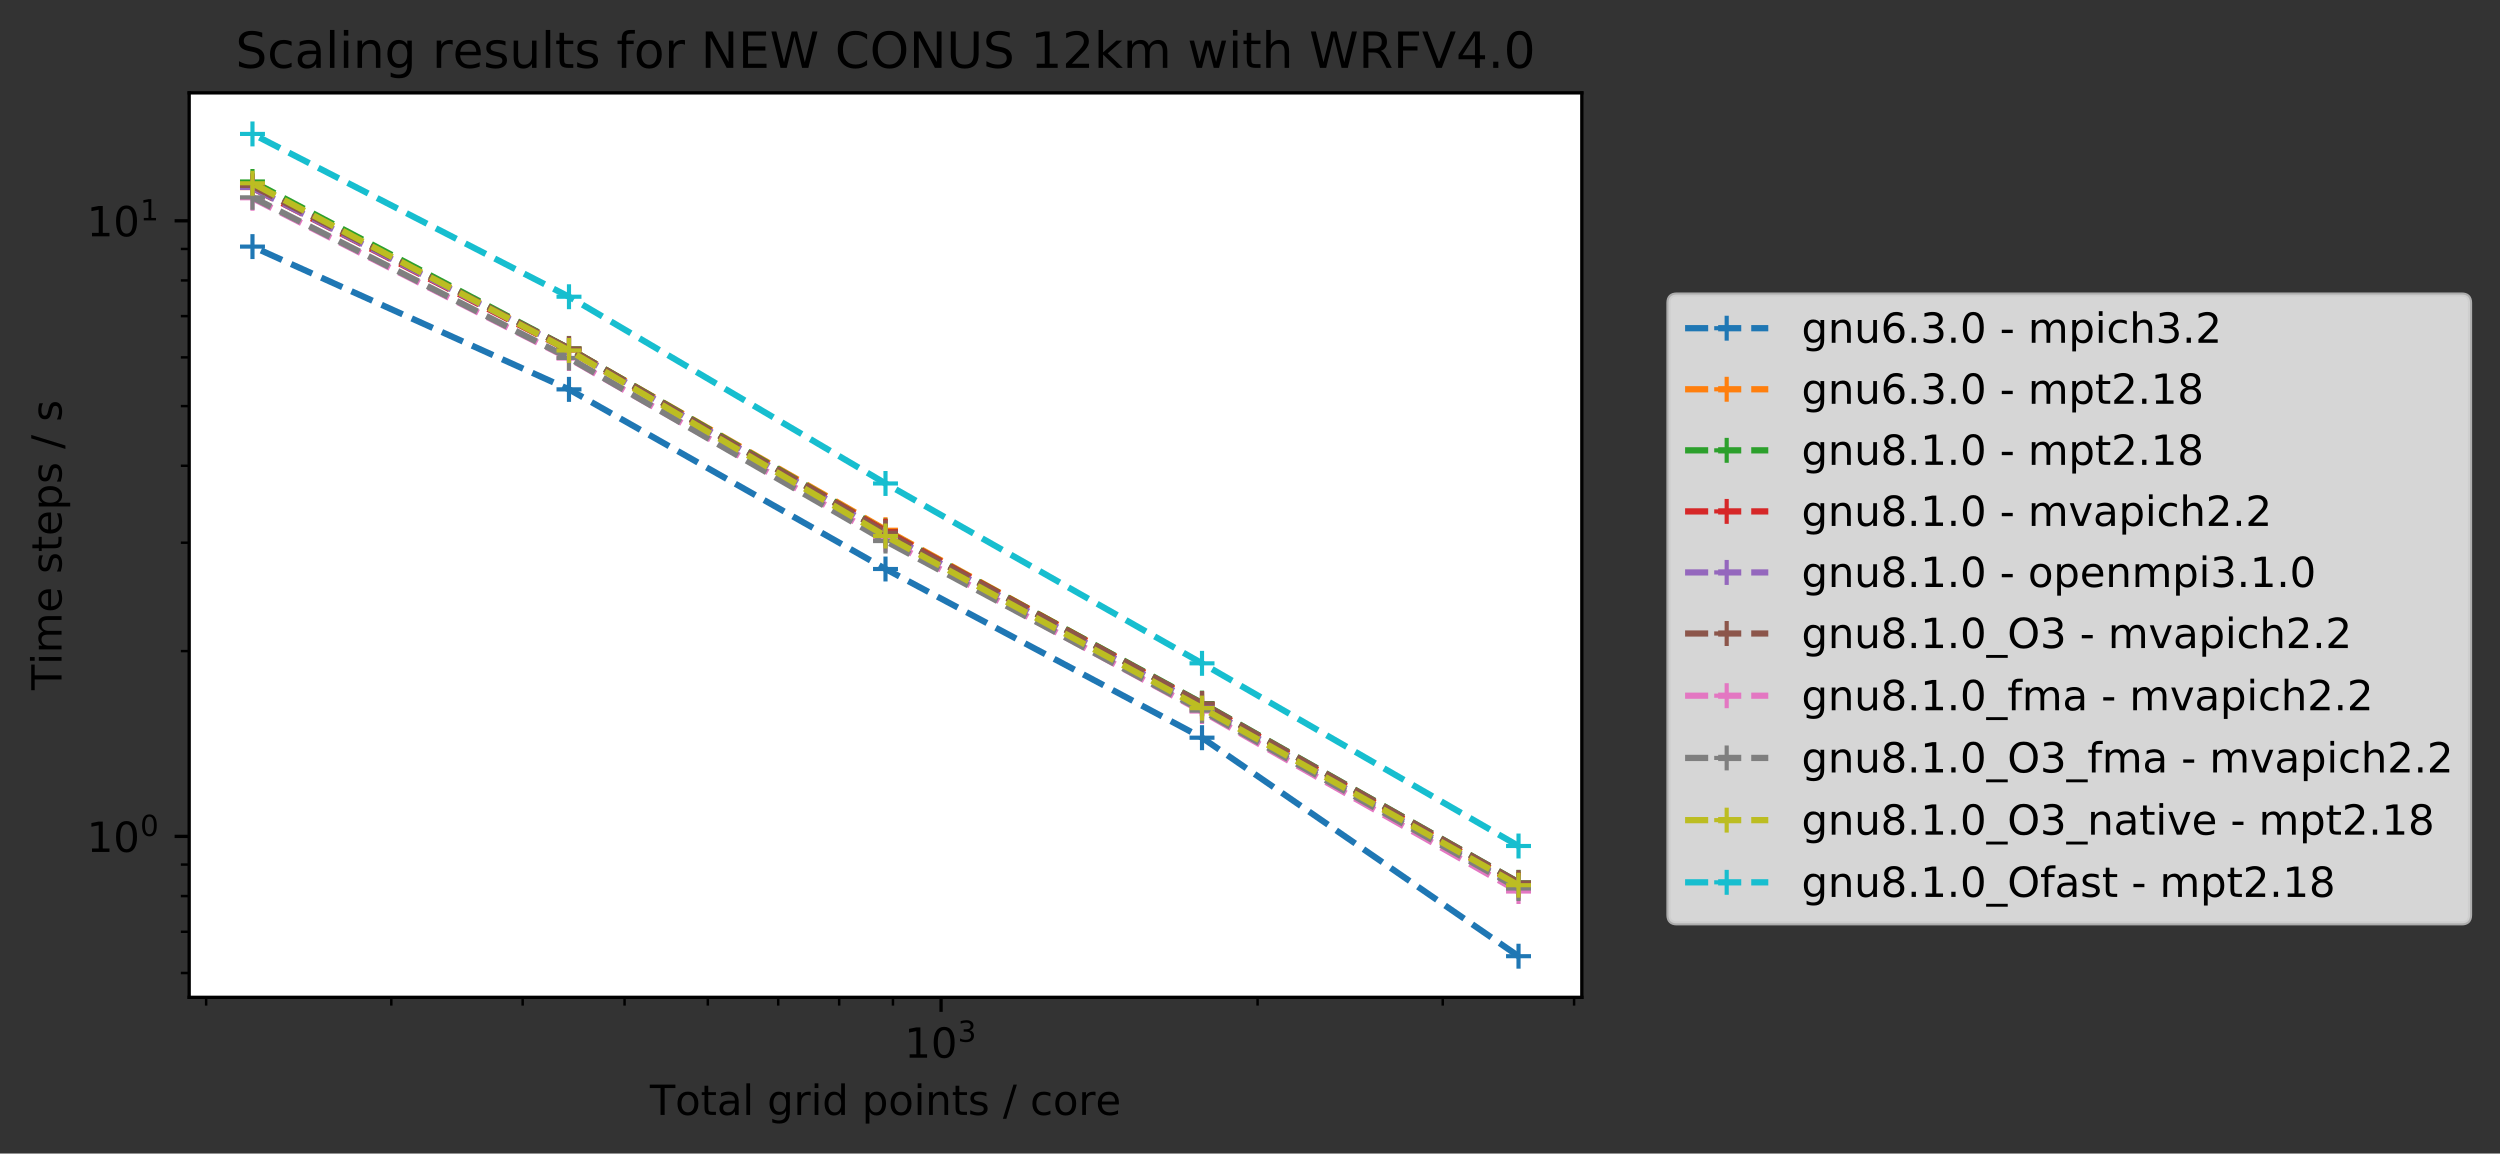 <?xml version="1.0" encoding="utf-8" standalone="no"?>
<!DOCTYPE svg PUBLIC "-//W3C//DTD SVG 1.1//EN"
  "http://www.w3.org/Graphics/SVG/1.1/DTD/svg11.dtd">
<!-- Created with matplotlib (http://matplotlib.org/) -->
<svg height="277.314pt" version="1.1" viewBox="0 0 601.012 277.314" width="601.012pt" xmlns="http://www.w3.org/2000/svg" xmlns:xlink="http://www.w3.org/1999/xlink">
 <rect x="0" y="0" width="601.012" height="277.314" fill="#333333" stroke="none"/>
 <defs>
  <style type="text/css">
*{stroke-linecap:butt;stroke-linejoin:round;}
  </style>
 </defs>
 <g id="figure_1">
  <g id="patch_1">
   <path d="M 0 277.314 
L 601.012 277.314 
L 601.012 0 
L 0 0 
z
" style="fill:none;"/>
  </g>
  <g id="axes_1">
   <g id="patch_2">
    <path d="M 45.478 239.758 
L 380.278 239.758 
L 380.278 22.318 
L 45.478 22.318 
z
" style="fill:#ffffff;"/>
   </g>
   <g id="matplotlib.axis_1">
    <g id="xtick_1">
     <g id="line2d_1">
      <defs>
       <path d="M 0 0 
L 0 3.5 
" id="m95e20b7241" style="stroke:#000000;stroke-width:0.8;"/>
      </defs>
      <g>
       <use style="stroke:#000000;stroke-width:0.8;" x="226.238" xlink:href="#m95e20b7241" y="239.758"/>
      </g>
     </g>
     <g id="text_1">
      <!-- $\mathdefault{10^{3}}$ -->
      <defs>
       <path d="M 12.406 8.297 
L 28.516 8.297 
L 28.516 63.922 
L 10.984 60.406 
L 10.984 69.391 
L 28.422 72.906 
L 38.281 72.906 
L 38.281 8.297 
L 54.391 8.297 
L 54.391 0 
L 12.406 0 
z
" id="DejaVuSans-31"/>
       <path d="M 31.781 66.406 
Q 24.172 66.406 20.328 58.906 
Q 16.5 51.422 16.5 36.375 
Q 16.5 21.391 20.328 13.891 
Q 24.172 6.391 31.781 6.391 
Q 39.453 6.391 43.281 13.891 
Q 47.125 21.391 47.125 36.375 
Q 47.125 51.422 43.281 58.906 
Q 39.453 66.406 31.781 66.406 
z
M 31.781 74.219 
Q 44.047 74.219 50.516 64.516 
Q 56.984 54.828 56.984 36.375 
Q 56.984 17.969 50.516 8.266 
Q 44.047 -1.422 31.781 -1.422 
Q 19.531 -1.422 13.062 8.266 
Q 6.594 17.969 6.594 36.375 
Q 6.594 54.828 13.062 64.516 
Q 19.531 74.219 31.781 74.219 
z
" id="DejaVuSans-30"/>
       <path d="M 40.578 39.312 
Q 47.656 37.797 51.625 33 
Q 55.609 28.219 55.609 21.188 
Q 55.609 10.406 48.188 4.484 
Q 40.766 -1.422 27.094 -1.422 
Q 22.516 -1.422 17.656 -0.516 
Q 12.797 0.391 7.625 2.203 
L 7.625 11.719 
Q 11.719 9.328 16.594 8.109 
Q 21.484 6.891 26.812 6.891 
Q 36.078 6.891 40.938 10.547 
Q 45.797 14.203 45.797 21.188 
Q 45.797 27.641 41.281 31.266 
Q 36.766 34.906 28.719 34.906 
L 20.219 34.906 
L 20.219 43.016 
L 29.109 43.016 
Q 36.375 43.016 40.234 45.922 
Q 44.094 48.828 44.094 54.297 
Q 44.094 59.906 40.109 62.906 
Q 36.141 65.922 28.719 65.922 
Q 24.656 65.922 20.016 65.031 
Q 15.375 64.156 9.812 62.312 
L 9.812 71.094 
Q 15.438 72.656 20.344 73.438 
Q 25.25 74.219 29.594 74.219 
Q 40.828 74.219 47.359 69.109 
Q 53.906 64.016 53.906 55.328 
Q 53.906 49.266 50.438 45.094 
Q 46.969 40.922 40.578 39.312 
z
" id="DejaVuSans-33"/>
      </defs>
      <g transform="translate(217.438 254.357)scale(0.1 -0.1)">
       <use transform="translate(0 0.766)" xlink:href="#DejaVuSans-31"/>
       <use transform="translate(63.623 0.766)" xlink:href="#DejaVuSans-30"/>
       <use transform="translate(128.203 39.047)scale(0.7)" xlink:href="#DejaVuSans-33"/>
      </g>
     </g>
    </g>
    <g id="xtick_2">
     <g id="line2d_2">
      <defs>
       <path d="M 0 0 
L 0 2 
" id="mfc1a68ae46" style="stroke:#000000;stroke-width:0.6;"/>
      </defs>
      <g>
       <use style="stroke:#000000;stroke-width:0.6;" x="49.56" xlink:href="#mfc1a68ae46" y="239.758"/>
      </g>
     </g>
    </g>
    <g id="xtick_3">
     <g id="line2d_3">
      <g>
       <use style="stroke:#000000;stroke-width:0.6;" x="94.07" xlink:href="#mfc1a68ae46" y="239.758"/>
      </g>
     </g>
    </g>
    <g id="xtick_4">
     <g id="line2d_4">
      <g>
       <use style="stroke:#000000;stroke-width:0.6;" x="125.651" xlink:href="#mfc1a68ae46" y="239.758"/>
      </g>
     </g>
    </g>
    <g id="xtick_5">
     <g id="line2d_5">
      <g>
       <use style="stroke:#000000;stroke-width:0.6;" x="150.147" xlink:href="#mfc1a68ae46" y="239.758"/>
      </g>
     </g>
    </g>
    <g id="xtick_6">
     <g id="line2d_6">
      <g>
       <use style="stroke:#000000;stroke-width:0.6;" x="170.161" xlink:href="#mfc1a68ae46" y="239.758"/>
      </g>
     </g>
    </g>
    <g id="xtick_7">
     <g id="line2d_7">
      <g>
       <use style="stroke:#000000;stroke-width:0.6;" x="187.083" xlink:href="#mfc1a68ae46" y="239.758"/>
      </g>
     </g>
    </g>
    <g id="xtick_8">
     <g id="line2d_8">
      <g>
       <use style="stroke:#000000;stroke-width:0.6;" x="201.742" xlink:href="#mfc1a68ae46" y="239.758"/>
      </g>
     </g>
    </g>
    <g id="xtick_9">
     <g id="line2d_9">
      <g>
       <use style="stroke:#000000;stroke-width:0.6;" x="214.671" xlink:href="#mfc1a68ae46" y="239.758"/>
      </g>
     </g>
    </g>
    <g id="xtick_10">
     <g id="line2d_10">
      <g>
       <use style="stroke:#000000;stroke-width:0.6;" x="302.328" xlink:href="#mfc1a68ae46" y="239.758"/>
      </g>
     </g>
    </g>
    <g id="xtick_11">
     <g id="line2d_11">
      <g>
       <use style="stroke:#000000;stroke-width:0.6;" x="346.839" xlink:href="#mfc1a68ae46" y="239.758"/>
      </g>
     </g>
    </g>
    <g id="xtick_12">
     <g id="line2d_12">
      <g>
       <use style="stroke:#000000;stroke-width:0.6;" x="378.419" xlink:href="#mfc1a68ae46" y="239.758"/>
      </g>
     </g>
    </g>
    <g id="text_2">
     <!-- Total grid points / core -->
     <defs>
      <path d="M -0.297 72.906 
L 61.375 72.906 
L 61.375 64.594 
L 35.5 64.594 
L 35.5 0 
L 25.594 0 
L 25.594 64.594 
L -0.297 64.594 
z
" id="DejaVuSans-54"/>
      <path d="M 30.609 48.391 
Q 23.391 48.391 19.188 42.75 
Q 14.984 37.109 14.984 27.297 
Q 14.984 17.484 19.156 11.844 
Q 23.344 6.203 30.609 6.203 
Q 37.797 6.203 41.984 11.859 
Q 46.188 17.531 46.188 27.297 
Q 46.188 37.016 41.984 42.703 
Q 37.797 48.391 30.609 48.391 
z
M 30.609 56 
Q 42.328 56 49.016 48.375 
Q 55.719 40.766 55.719 27.297 
Q 55.719 13.875 49.016 6.219 
Q 42.328 -1.422 30.609 -1.422 
Q 18.844 -1.422 12.172 6.219 
Q 5.516 13.875 5.516 27.297 
Q 5.516 40.766 12.172 48.375 
Q 18.844 56 30.609 56 
z
" id="DejaVuSans-6f"/>
      <path d="M 18.312 70.219 
L 18.312 54.688 
L 36.812 54.688 
L 36.812 47.703 
L 18.312 47.703 
L 18.312 18.016 
Q 18.312 11.328 20.141 9.422 
Q 21.969 7.516 27.594 7.516 
L 36.812 7.516 
L 36.812 0 
L 27.594 0 
Q 17.188 0 13.234 3.875 
Q 9.281 7.766 9.281 18.016 
L 9.281 47.703 
L 2.688 47.703 
L 2.688 54.688 
L 9.281 54.688 
L 9.281 70.219 
z
" id="DejaVuSans-74"/>
      <path d="M 34.281 27.484 
Q 23.391 27.484 19.188 25 
Q 14.984 22.516 14.984 16.5 
Q 14.984 11.719 18.141 8.906 
Q 21.297 6.109 26.703 6.109 
Q 34.188 6.109 38.703 11.406 
Q 43.219 16.703 43.219 25.484 
L 43.219 27.484 
z
M 52.203 31.203 
L 52.203 0 
L 43.219 0 
L 43.219 8.297 
Q 40.141 3.328 35.547 0.953 
Q 30.953 -1.422 24.312 -1.422 
Q 15.922 -1.422 10.953 3.297 
Q 6 8.016 6 15.922 
Q 6 25.141 12.172 29.828 
Q 18.359 34.516 30.609 34.516 
L 43.219 34.516 
L 43.219 35.406 
Q 43.219 41.609 39.141 45 
Q 35.062 48.391 27.688 48.391 
Q 23 48.391 18.547 47.266 
Q 14.109 46.141 10.016 43.891 
L 10.016 52.203 
Q 14.938 54.109 19.578 55.047 
Q 24.219 56 28.609 56 
Q 40.484 56 46.344 49.844 
Q 52.203 43.703 52.203 31.203 
z
" id="DejaVuSans-61"/>
      <path d="M 9.422 75.984 
L 18.406 75.984 
L 18.406 0 
L 9.422 0 
z
" id="DejaVuSans-6c"/>
      <path id="DejaVuSans-20"/>
      <path d="M 45.406 27.984 
Q 45.406 37.75 41.375 43.109 
Q 37.359 48.484 30.078 48.484 
Q 22.859 48.484 18.828 43.109 
Q 14.797 37.75 14.797 27.984 
Q 14.797 18.266 18.828 12.891 
Q 22.859 7.516 30.078 7.516 
Q 37.359 7.516 41.375 12.891 
Q 45.406 18.266 45.406 27.984 
z
M 54.391 6.781 
Q 54.391 -7.172 48.188 -13.984 
Q 42 -20.797 29.203 -20.797 
Q 24.469 -20.797 20.266 -20.094 
Q 16.062 -19.391 12.109 -17.922 
L 12.109 -9.188 
Q 16.062 -11.328 19.922 -12.344 
Q 23.781 -13.375 27.781 -13.375 
Q 36.625 -13.375 41.016 -8.766 
Q 45.406 -4.156 45.406 5.172 
L 45.406 9.625 
Q 42.625 4.781 38.281 2.391 
Q 33.938 0 27.875 0 
Q 17.828 0 11.672 7.656 
Q 5.516 15.328 5.516 27.984 
Q 5.516 40.672 11.672 48.328 
Q 17.828 56 27.875 56 
Q 33.938 56 38.281 53.609 
Q 42.625 51.219 45.406 46.391 
L 45.406 54.688 
L 54.391 54.688 
z
" id="DejaVuSans-67"/>
      <path d="M 41.109 46.297 
Q 39.594 47.172 37.812 47.578 
Q 36.031 48 33.891 48 
Q 26.266 48 22.188 43.047 
Q 18.109 38.094 18.109 28.812 
L 18.109 0 
L 9.078 0 
L 9.078 54.688 
L 18.109 54.688 
L 18.109 46.188 
Q 20.953 51.172 25.484 53.578 
Q 30.031 56 36.531 56 
Q 37.453 56 38.578 55.875 
Q 39.703 55.766 41.062 55.516 
z
" id="DejaVuSans-72"/>
      <path d="M 9.422 54.688 
L 18.406 54.688 
L 18.406 0 
L 9.422 0 
z
M 9.422 75.984 
L 18.406 75.984 
L 18.406 64.594 
L 9.422 64.594 
z
" id="DejaVuSans-69"/>
      <path d="M 45.406 46.391 
L 45.406 75.984 
L 54.391 75.984 
L 54.391 0 
L 45.406 0 
L 45.406 8.203 
Q 42.578 3.328 38.25 0.953 
Q 33.938 -1.422 27.875 -1.422 
Q 17.969 -1.422 11.734 6.484 
Q 5.516 14.406 5.516 27.297 
Q 5.516 40.188 11.734 48.094 
Q 17.969 56 27.875 56 
Q 33.938 56 38.25 53.625 
Q 42.578 51.266 45.406 46.391 
z
M 14.797 27.297 
Q 14.797 17.391 18.875 11.75 
Q 22.953 6.109 30.078 6.109 
Q 37.203 6.109 41.297 11.75 
Q 45.406 17.391 45.406 27.297 
Q 45.406 37.203 41.297 42.844 
Q 37.203 48.484 30.078 48.484 
Q 22.953 48.484 18.875 42.844 
Q 14.797 37.203 14.797 27.297 
z
" id="DejaVuSans-64"/>
      <path d="M 18.109 8.203 
L 18.109 -20.797 
L 9.078 -20.797 
L 9.078 54.688 
L 18.109 54.688 
L 18.109 46.391 
Q 20.953 51.266 25.266 53.625 
Q 29.594 56 35.594 56 
Q 45.562 56 51.781 48.094 
Q 58.016 40.188 58.016 27.297 
Q 58.016 14.406 51.781 6.484 
Q 45.562 -1.422 35.594 -1.422 
Q 29.594 -1.422 25.266 0.953 
Q 20.953 3.328 18.109 8.203 
z
M 48.688 27.297 
Q 48.688 37.203 44.609 42.844 
Q 40.531 48.484 33.406 48.484 
Q 26.266 48.484 22.188 42.844 
Q 18.109 37.203 18.109 27.297 
Q 18.109 17.391 22.188 11.75 
Q 26.266 6.109 33.406 6.109 
Q 40.531 6.109 44.609 11.75 
Q 48.688 17.391 48.688 27.297 
z
" id="DejaVuSans-70"/>
      <path d="M 54.891 33.016 
L 54.891 0 
L 45.906 0 
L 45.906 32.719 
Q 45.906 40.484 42.875 44.328 
Q 39.844 48.188 33.797 48.188 
Q 26.516 48.188 22.312 43.547 
Q 18.109 38.922 18.109 30.906 
L 18.109 0 
L 9.078 0 
L 9.078 54.688 
L 18.109 54.688 
L 18.109 46.188 
Q 21.344 51.125 25.703 53.562 
Q 30.078 56 35.797 56 
Q 45.219 56 50.047 50.172 
Q 54.891 44.344 54.891 33.016 
z
" id="DejaVuSans-6e"/>
      <path d="M 44.281 53.078 
L 44.281 44.578 
Q 40.484 46.531 36.375 47.5 
Q 32.281 48.484 27.875 48.484 
Q 21.188 48.484 17.844 46.438 
Q 14.5 44.391 14.5 40.281 
Q 14.5 37.156 16.891 35.375 
Q 19.281 33.594 26.516 31.984 
L 29.594 31.297 
Q 39.156 29.25 43.188 25.516 
Q 47.219 21.781 47.219 15.094 
Q 47.219 7.469 41.188 3.016 
Q 35.156 -1.422 24.609 -1.422 
Q 20.219 -1.422 15.453 -0.562 
Q 10.688 0.297 5.422 2 
L 5.422 11.281 
Q 10.406 8.688 15.234 7.391 
Q 20.062 6.109 24.812 6.109 
Q 31.156 6.109 34.562 8.281 
Q 37.984 10.453 37.984 14.406 
Q 37.984 18.062 35.516 20.016 
Q 33.062 21.969 24.703 23.781 
L 21.578 24.516 
Q 13.234 26.266 9.516 29.906 
Q 5.812 33.547 5.812 39.891 
Q 5.812 47.609 11.281 51.797 
Q 16.75 56 26.812 56 
Q 31.781 56 36.172 55.266 
Q 40.578 54.547 44.281 53.078 
z
" id="DejaVuSans-73"/>
      <path d="M 25.391 72.906 
L 33.688 72.906 
L 8.297 -9.281 
L 0 -9.281 
z
" id="DejaVuSans-2f"/>
      <path d="M 48.781 52.594 
L 48.781 44.188 
Q 44.969 46.297 41.141 47.344 
Q 37.312 48.391 33.406 48.391 
Q 24.656 48.391 19.812 42.844 
Q 14.984 37.312 14.984 27.297 
Q 14.984 17.281 19.812 11.734 
Q 24.656 6.203 33.406 6.203 
Q 37.312 6.203 41.141 7.25 
Q 44.969 8.297 48.781 10.406 
L 48.781 2.094 
Q 45.016 0.344 40.984 -0.531 
Q 36.969 -1.422 32.422 -1.422 
Q 20.062 -1.422 12.781 6.344 
Q 5.516 14.109 5.516 27.297 
Q 5.516 40.672 12.859 48.328 
Q 20.219 56 33.016 56 
Q 37.156 56 41.109 55.141 
Q 45.062 54.297 48.781 52.594 
z
" id="DejaVuSans-63"/>
      <path d="M 56.203 29.594 
L 56.203 25.203 
L 14.891 25.203 
Q 15.484 15.922 20.484 11.062 
Q 25.484 6.203 34.422 6.203 
Q 39.594 6.203 44.453 7.469 
Q 49.312 8.734 54.109 11.281 
L 54.109 2.781 
Q 49.266 0.734 44.188 -0.344 
Q 39.109 -1.422 33.891 -1.422 
Q 20.797 -1.422 13.156 6.188 
Q 5.516 13.812 5.516 26.812 
Q 5.516 40.234 12.766 48.109 
Q 20.016 56 32.328 56 
Q 43.359 56 49.781 48.891 
Q 56.203 41.797 56.203 29.594 
z
M 47.219 32.234 
Q 47.125 39.594 43.094 43.984 
Q 39.062 48.391 32.422 48.391 
Q 24.906 48.391 20.391 44.141 
Q 15.875 39.891 15.188 32.172 
z
" id="DejaVuSans-65"/>
     </defs>
     <g transform="translate(156.236 268.035)scale(0.1 -0.1)">
      <use xlink:href="#DejaVuSans-54"/>
      <use x="60.818" xlink:href="#DejaVuSans-6f"/>
      <use x="122" xlink:href="#DejaVuSans-74"/>
      <use x="161.209" xlink:href="#DejaVuSans-61"/>
      <use x="222.488" xlink:href="#DejaVuSans-6c"/>
      <use x="250.271" xlink:href="#DejaVuSans-20"/>
      <use x="282.059" xlink:href="#DejaVuSans-67"/>
      <use x="345.535" xlink:href="#DejaVuSans-72"/>
      <use x="386.648" xlink:href="#DejaVuSans-69"/>
      <use x="414.432" xlink:href="#DejaVuSans-64"/>
      <use x="477.908" xlink:href="#DejaVuSans-20"/>
      <use x="509.695" xlink:href="#DejaVuSans-70"/>
      <use x="573.172" xlink:href="#DejaVuSans-6f"/>
      <use x="634.354" xlink:href="#DejaVuSans-69"/>
      <use x="662.137" xlink:href="#DejaVuSans-6e"/>
      <use x="725.516" xlink:href="#DejaVuSans-74"/>
      <use x="764.725" xlink:href="#DejaVuSans-73"/>
      <use x="816.824" xlink:href="#DejaVuSans-20"/>
      <use x="848.611" xlink:href="#DejaVuSans-2f"/>
      <use x="882.303" xlink:href="#DejaVuSans-20"/>
      <use x="914.09" xlink:href="#DejaVuSans-63"/>
      <use x="969.07" xlink:href="#DejaVuSans-6f"/>
      <use x="1030.252" xlink:href="#DejaVuSans-72"/>
      <use x="1071.334" xlink:href="#DejaVuSans-65"/>
     </g>
    </g>
   </g>
   <g id="matplotlib.axis_2">
    <g id="ytick_1">
     <g id="line2d_13">
      <defs>
       <path d="M 0 0 
L -3.5 0 
" id="mf69bfbde0f" style="stroke:#000000;stroke-width:0.8;"/>
      </defs>
      <g>
       <use style="stroke:#000000;stroke-width:0.8;" x="45.478" xlink:href="#mf69bfbde0f" y="201.079"/>
      </g>
     </g>
     <g id="text_3">
      <!-- $\mathdefault{10^{0}}$ -->
      <g transform="translate(20.878 204.878)scale(0.1 -0.1)">
       <use transform="translate(0 0.766)" xlink:href="#DejaVuSans-31"/>
       <use transform="translate(63.623 0.766)" xlink:href="#DejaVuSans-30"/>
       <use transform="translate(128.203 39.047)scale(0.7)" xlink:href="#DejaVuSans-30"/>
      </g>
     </g>
    </g>
    <g id="ytick_2">
     <g id="line2d_14">
      <g>
       <use style="stroke:#000000;stroke-width:0.8;" x="45.478" xlink:href="#mf69bfbde0f" y="53.078"/>
      </g>
     </g>
     <g id="text_4">
      <!-- $\mathdefault{10^{1}}$ -->
      <g transform="translate(20.878 56.877)scale(0.1 -0.1)">
       <use transform="translate(0 0.684)" xlink:href="#DejaVuSans-31"/>
       <use transform="translate(63.623 0.684)" xlink:href="#DejaVuSans-30"/>
       <use transform="translate(128.203 38.966)scale(0.7)" xlink:href="#DejaVuSans-31"/>
      </g>
     </g>
    </g>
    <g id="ytick_3">
     <g id="line2d_15">
      <defs>
       <path d="M 0 0 
L -2 0 
" id="m878475a913" style="stroke:#000000;stroke-width:0.6;"/>
      </defs>
      <g>
       <use style="stroke:#000000;stroke-width:0.6;" x="45.478" xlink:href="#m878475a913" y="233.912"/>
      </g>
     </g>
    </g>
    <g id="ytick_4">
     <g id="line2d_16">
      <g>
       <use style="stroke:#000000;stroke-width:0.6;" x="45.478" xlink:href="#m878475a913" y="224.004"/>
      </g>
     </g>
    </g>
    <g id="ytick_5">
     <g id="line2d_17">
      <g>
       <use style="stroke:#000000;stroke-width:0.6;" x="45.478" xlink:href="#m878475a913" y="215.421"/>
      </g>
     </g>
    </g>
    <g id="ytick_6">
     <g id="line2d_18">
      <g>
       <use style="stroke:#000000;stroke-width:0.6;" x="45.478" xlink:href="#m878475a913" y="207.851"/>
      </g>
     </g>
    </g>
    <g id="ytick_7">
     <g id="line2d_19">
      <g>
       <use style="stroke:#000000;stroke-width:0.6;" x="45.478" xlink:href="#m878475a913" y="156.526"/>
      </g>
     </g>
    </g>
    <g id="ytick_8">
     <g id="line2d_20">
      <g>
       <use style="stroke:#000000;stroke-width:0.6;" x="45.478" xlink:href="#m878475a913" y="130.464"/>
      </g>
     </g>
    </g>
    <g id="ytick_9">
     <g id="line2d_21">
      <g>
       <use style="stroke:#000000;stroke-width:0.6;" x="45.478" xlink:href="#m878475a913" y="111.973"/>
      </g>
     </g>
    </g>
    <g id="ytick_10">
     <g id="line2d_22">
      <g>
       <use style="stroke:#000000;stroke-width:0.6;" x="45.478" xlink:href="#m878475a913" y="97.63"/>
      </g>
     </g>
    </g>
    <g id="ytick_11">
     <g id="line2d_23">
      <g>
       <use style="stroke:#000000;stroke-width:0.6;" x="45.478" xlink:href="#m878475a913" y="85.912"/>
      </g>
     </g>
    </g>
    <g id="ytick_12">
     <g id="line2d_24">
      <g>
       <use style="stroke:#000000;stroke-width:0.6;" x="45.478" xlink:href="#m878475a913" y="76.003"/>
      </g>
     </g>
    </g>
    <g id="ytick_13">
     <g id="line2d_25">
      <g>
       <use style="stroke:#000000;stroke-width:0.6;" x="45.478" xlink:href="#m878475a913" y="67.421"/>
      </g>
     </g>
    </g>
    <g id="ytick_14">
     <g id="line2d_26">
      <g>
       <use style="stroke:#000000;stroke-width:0.6;" x="45.478" xlink:href="#m878475a913" y="59.85"/>
      </g>
     </g>
    </g>
    <g id="text_5">
     <!-- Time steps / s -->
     <defs>
      <path d="M 52 44.188 
Q 55.375 50.25 60.062 53.125 
Q 64.75 56 71.094 56 
Q 79.641 56 84.281 50.016 
Q 88.922 44.047 88.922 33.016 
L 88.922 0 
L 79.891 0 
L 79.891 32.719 
Q 79.891 40.578 77.094 44.375 
Q 74.312 48.188 68.609 48.188 
Q 61.625 48.188 57.562 43.547 
Q 53.516 38.922 53.516 30.906 
L 53.516 0 
L 44.484 0 
L 44.484 32.719 
Q 44.484 40.625 41.703 44.406 
Q 38.922 48.188 33.109 48.188 
Q 26.219 48.188 22.156 43.531 
Q 18.109 38.875 18.109 30.906 
L 18.109 0 
L 9.078 0 
L 9.078 54.688 
L 18.109 54.688 
L 18.109 46.188 
Q 21.188 51.219 25.484 53.609 
Q 29.781 56 35.688 56 
Q 41.656 56 45.828 52.969 
Q 50 49.953 52 44.188 
z
" id="DejaVuSans-6d"/>
     </defs>
     <g transform="translate(14.798 165.902)rotate(-90)scale(0.1 -0.1)">
      <use xlink:href="#DejaVuSans-54"/>
      <use x="61.037" xlink:href="#DejaVuSans-69"/>
      <use x="88.82" xlink:href="#DejaVuSans-6d"/>
      <use x="186.232" xlink:href="#DejaVuSans-65"/>
      <use x="247.756" xlink:href="#DejaVuSans-20"/>
      <use x="279.543" xlink:href="#DejaVuSans-73"/>
      <use x="331.643" xlink:href="#DejaVuSans-74"/>
      <use x="370.852" xlink:href="#DejaVuSans-65"/>
      <use x="432.375" xlink:href="#DejaVuSans-70"/>
      <use x="495.852" xlink:href="#DejaVuSans-73"/>
      <use x="547.951" xlink:href="#DejaVuSans-20"/>
      <use x="579.738" xlink:href="#DejaVuSans-2f"/>
      <use x="613.43" xlink:href="#DejaVuSans-20"/>
      <use x="645.217" xlink:href="#DejaVuSans-73"/>
     </g>
    </g>
   </g>
   <g id="line2d_27">
    <path clip-path="url(#p15b4aad48c)" d="M 365.06 229.874 
L 288.969 177.345 
L 212.878 136.787 
L 136.787 93.607 
L 60.696 59.284 
" style="fill:none;stroke:#1f77b4;stroke-dasharray:5.55,2.4;stroke-dashoffset:0;stroke-width:1.5;"/>
    <defs>
     <path d="M -3 0 
L 3 0 
M 0 3 
L 0 -3 
" id="mdefd3e9156" style="stroke:#1f77b4;"/>
    </defs>
    <g clip-path="url(#p15b4aad48c)">
     <use style="fill:#1f77b4;stroke:#1f77b4;" x="365.06" xlink:href="#mdefd3e9156" y="229.874"/>
     <use style="fill:#1f77b4;stroke:#1f77b4;" x="288.969" xlink:href="#mdefd3e9156" y="177.345"/>
     <use style="fill:#1f77b4;stroke:#1f77b4;" x="212.878" xlink:href="#mdefd3e9156" y="136.787"/>
     <use style="fill:#1f77b4;stroke:#1f77b4;" x="136.787" xlink:href="#mdefd3e9156" y="93.607"/>
     <use style="fill:#1f77b4;stroke:#1f77b4;" x="60.696" xlink:href="#mdefd3e9156" y="59.284"/>
    </g>
   </g>
   <g id="line2d_28">
    <path clip-path="url(#p15b4aad48c)" d="M 365.06 212.69 
L 288.969 169.282 
L 212.878 127.358 
L 136.787 83.793 
L 60.696 44.704 
" style="fill:none;stroke:#ff7f0e;stroke-dasharray:5.55,2.4;stroke-dashoffset:0;stroke-width:1.5;"/>
    <defs>
     <path d="M -3 0 
L 3 0 
M 0 3 
L 0 -3 
" id="mad3c5049f2" style="stroke:#ff7f0e;"/>
    </defs>
    <g clip-path="url(#p15b4aad48c)">
     <use style="fill:#ff7f0e;stroke:#ff7f0e;" x="365.06" xlink:href="#mad3c5049f2" y="212.69"/>
     <use style="fill:#ff7f0e;stroke:#ff7f0e;" x="288.969" xlink:href="#mad3c5049f2" y="169.282"/>
     <use style="fill:#ff7f0e;stroke:#ff7f0e;" x="212.878" xlink:href="#mad3c5049f2" y="127.358"/>
     <use style="fill:#ff7f0e;stroke:#ff7f0e;" x="136.787" xlink:href="#mad3c5049f2" y="83.793"/>
     <use style="fill:#ff7f0e;stroke:#ff7f0e;" x="60.696" xlink:href="#mad3c5049f2" y="44.704"/>
    </g>
   </g>
   <g id="line2d_29">
    <path clip-path="url(#p15b4aad48c)" d="M 365.06 212.121 
L 288.969 169.02 
L 212.878 127.682 
L 136.787 83.768 
L 60.696 43.623 
" style="fill:none;stroke:#2ca02c;stroke-dasharray:5.55,2.4;stroke-dashoffset:0;stroke-width:1.5;"/>
    <defs>
     <path d="M -3 0 
L 3 0 
M 0 3 
L 0 -3 
" id="m9e9ac62368" style="stroke:#2ca02c;"/>
    </defs>
    <g clip-path="url(#p15b4aad48c)">
     <use style="fill:#2ca02c;stroke:#2ca02c;" x="365.06" xlink:href="#m9e9ac62368" y="212.121"/>
     <use style="fill:#2ca02c;stroke:#2ca02c;" x="288.969" xlink:href="#m9e9ac62368" y="169.02"/>
     <use style="fill:#2ca02c;stroke:#2ca02c;" x="212.878" xlink:href="#m9e9ac62368" y="127.682"/>
     <use style="fill:#2ca02c;stroke:#2ca02c;" x="136.787" xlink:href="#m9e9ac62368" y="83.768"/>
     <use style="fill:#2ca02c;stroke:#2ca02c;" x="60.696" xlink:href="#m9e9ac62368" y="43.623"/>
    </g>
   </g>
   <g id="line2d_30">
    <path clip-path="url(#p15b4aad48c)" d="M 365.06 212.61 
L 288.969 169.232 
L 212.878 127.721 
L 136.787 84.272 
L 60.696 45.204 
" style="fill:none;stroke:#d62728;stroke-dasharray:5.55,2.4;stroke-dashoffset:0;stroke-width:1.5;"/>
    <defs>
     <path d="M -3 0 
L 3 0 
M 0 3 
L 0 -3 
" id="m351ace0116" style="stroke:#d62728;"/>
    </defs>
    <g clip-path="url(#p15b4aad48c)">
     <use style="fill:#d62728;stroke:#d62728;" x="365.06" xlink:href="#m351ace0116" y="212.61"/>
     <use style="fill:#d62728;stroke:#d62728;" x="288.969" xlink:href="#m351ace0116" y="169.232"/>
     <use style="fill:#d62728;stroke:#d62728;" x="212.878" xlink:href="#m351ace0116" y="127.721"/>
     <use style="fill:#d62728;stroke:#d62728;" x="136.787" xlink:href="#m351ace0116" y="84.272"/>
     <use style="fill:#d62728;stroke:#d62728;" x="60.696" xlink:href="#m351ace0116" y="45.204"/>
    </g>
   </g>
   <g id="line2d_31">
    <path clip-path="url(#p15b4aad48c)" d="M 365.06 213.289 
L 288.969 169.792 
L 212.878 128.239 
L 136.787 83.977 
L 60.696 45.172 
" style="fill:none;stroke:#9467bd;stroke-dasharray:5.55,2.4;stroke-dashoffset:0;stroke-width:1.5;"/>
    <defs>
     <path d="M -3 0 
L 3 0 
M 0 3 
L 0 -3 
" id="m86d1375641" style="stroke:#9467bd;"/>
    </defs>
    <g clip-path="url(#p15b4aad48c)">
     <use style="fill:#9467bd;stroke:#9467bd;" x="365.06" xlink:href="#m86d1375641" y="213.289"/>
     <use style="fill:#9467bd;stroke:#9467bd;" x="288.969" xlink:href="#m86d1375641" y="169.792"/>
     <use style="fill:#9467bd;stroke:#9467bd;" x="212.878" xlink:href="#m86d1375641" y="128.239"/>
     <use style="fill:#9467bd;stroke:#9467bd;" x="136.787" xlink:href="#m86d1375641" y="83.977"/>
     <use style="fill:#9467bd;stroke:#9467bd;" x="60.696" xlink:href="#m86d1375641" y="45.172"/>
    </g>
   </g>
   <g id="line2d_32">
    <path clip-path="url(#p15b4aad48c)" d="M 365.06 212.141 
L 288.969 169.123 
L 212.878 128.044 
L 136.787 83.772 
L 60.696 44.697 
" style="fill:none;stroke:#8c564b;stroke-dasharray:5.55,2.4;stroke-dashoffset:0;stroke-width:1.5;"/>
    <defs>
     <path d="M -3 0 
L 3 0 
M 0 3 
L 0 -3 
" id="m6c59618dfb" style="stroke:#8c564b;"/>
    </defs>
    <g clip-path="url(#p15b4aad48c)">
     <use style="fill:#8c564b;stroke:#8c564b;" x="365.06" xlink:href="#m6c59618dfb" y="212.141"/>
     <use style="fill:#8c564b;stroke:#8c564b;" x="288.969" xlink:href="#m6c59618dfb" y="169.123"/>
     <use style="fill:#8c564b;stroke:#8c564b;" x="212.878" xlink:href="#m6c59618dfb" y="128.044"/>
     <use style="fill:#8c564b;stroke:#8c564b;" x="136.787" xlink:href="#m6c59618dfb" y="83.772"/>
     <use style="fill:#8c564b;stroke:#8c564b;" x="60.696" xlink:href="#m6c59618dfb" y="44.697"/>
    </g>
   </g>
   <g id="line2d_33">
    <path clip-path="url(#p15b4aad48c)" d="M 365.06 214.329 
L 288.969 171.054 
L 212.878 129.642 
L 136.787 86.183 
L 60.696 47.655 
" style="fill:none;stroke:#e377c2;stroke-dasharray:5.55,2.4;stroke-dashoffset:0;stroke-width:1.5;"/>
    <defs>
     <path d="M -3 0 
L 3 0 
M 0 3 
L 0 -3 
" id="mf8f0993d8b" style="stroke:#e377c2;"/>
    </defs>
    <g clip-path="url(#p15b4aad48c)">
     <use style="fill:#e377c2;stroke:#e377c2;" x="365.06" xlink:href="#mf8f0993d8b" y="214.329"/>
     <use style="fill:#e377c2;stroke:#e377c2;" x="288.969" xlink:href="#mf8f0993d8b" y="171.054"/>
     <use style="fill:#e377c2;stroke:#e377c2;" x="212.878" xlink:href="#mf8f0993d8b" y="129.642"/>
     <use style="fill:#e377c2;stroke:#e377c2;" x="136.787" xlink:href="#mf8f0993d8b" y="86.183"/>
     <use style="fill:#e377c2;stroke:#e377c2;" x="60.696" xlink:href="#mf8f0993d8b" y="47.655"/>
    </g>
   </g>
   <g id="line2d_34">
    <path clip-path="url(#p15b4aad48c)" d="M 365.06 213.598 
L 288.969 170.822 
L 212.878 130.068 
L 136.787 86.046 
L 60.696 47.435 
" style="fill:none;stroke:#7f7f7f;stroke-dasharray:5.55,2.4;stroke-dashoffset:0;stroke-width:1.5;"/>
    <defs>
     <path d="M -3 0 
L 3 0 
M 0 3 
L 0 -3 
" id="m0c210ca35f" style="stroke:#7f7f7f;"/>
    </defs>
    <g clip-path="url(#p15b4aad48c)">
     <use style="fill:#7f7f7f;stroke:#7f7f7f;" x="365.06" xlink:href="#m0c210ca35f" y="213.598"/>
     <use style="fill:#7f7f7f;stroke:#7f7f7f;" x="288.969" xlink:href="#m0c210ca35f" y="170.822"/>
     <use style="fill:#7f7f7f;stroke:#7f7f7f;" x="212.878" xlink:href="#m0c210ca35f" y="130.068"/>
     <use style="fill:#7f7f7f;stroke:#7f7f7f;" x="136.787" xlink:href="#m0c210ca35f" y="86.046"/>
     <use style="fill:#7f7f7f;stroke:#7f7f7f;" x="60.696" xlink:href="#m0c210ca35f" y="47.435"/>
    </g>
   </g>
   <g id="line2d_35">
    <path clip-path="url(#p15b4aad48c)" d="M 365.06 212.81 
L 288.969 170.229 
L 212.878 128.855 
L 136.787 84.254 
L 60.696 44.062 
" style="fill:none;stroke:#bcbd22;stroke-dasharray:5.55,2.4;stroke-dashoffset:0;stroke-width:1.5;"/>
    <defs>
     <path d="M -3 0 
L 3 0 
M 0 3 
L 0 -3 
" id="m81a0cf58b1" style="stroke:#bcbd22;"/>
    </defs>
    <g clip-path="url(#p15b4aad48c)">
     <use style="fill:#bcbd22;stroke:#bcbd22;" x="365.06" xlink:href="#m81a0cf58b1" y="212.81"/>
     <use style="fill:#bcbd22;stroke:#bcbd22;" x="288.969" xlink:href="#m81a0cf58b1" y="170.229"/>
     <use style="fill:#bcbd22;stroke:#bcbd22;" x="212.878" xlink:href="#m81a0cf58b1" y="128.855"/>
     <use style="fill:#bcbd22;stroke:#bcbd22;" x="136.787" xlink:href="#m81a0cf58b1" y="84.254"/>
     <use style="fill:#bcbd22;stroke:#bcbd22;" x="60.696" xlink:href="#m81a0cf58b1" y="44.062"/>
    </g>
   </g>
   <g id="line2d_36">
    <path clip-path="url(#p15b4aad48c)" d="M 365.06 203.382 
L 288.969 159.468 
L 212.878 116.226 
L 136.787 71.335 
L 60.696 32.202 
" style="fill:none;stroke:#17becf;stroke-dasharray:5.55,2.4;stroke-dashoffset:0;stroke-width:1.5;"/>
    <defs>
     <path d="M -3 0 
L 3 0 
M 0 3 
L 0 -3 
" id="m69428a2226" style="stroke:#17becf;"/>
    </defs>
    <g clip-path="url(#p15b4aad48c)">
     <use style="fill:#17becf;stroke:#17becf;" x="365.06" xlink:href="#m69428a2226" y="203.382"/>
     <use style="fill:#17becf;stroke:#17becf;" x="288.969" xlink:href="#m69428a2226" y="159.468"/>
     <use style="fill:#17becf;stroke:#17becf;" x="212.878" xlink:href="#m69428a2226" y="116.226"/>
     <use style="fill:#17becf;stroke:#17becf;" x="136.787" xlink:href="#m69428a2226" y="71.335"/>
     <use style="fill:#17becf;stroke:#17becf;" x="60.696" xlink:href="#m69428a2226" y="32.202"/>
    </g>
   </g>
   <g id="patch_3">
    <path d="M 45.478 239.758 
L 45.478 22.318 
" style="fill:none;stroke:#000000;stroke-linecap:square;stroke-linejoin:miter;stroke-width:0.8;"/>
   </g>
   <g id="patch_4">
    <path d="M 380.278 239.758 
L 380.278 22.318 
" style="fill:none;stroke:#000000;stroke-linecap:square;stroke-linejoin:miter;stroke-width:0.8;"/>
   </g>
   <g id="patch_5">
    <path d="M 45.478 239.758 
L 380.278 239.758 
" style="fill:none;stroke:#000000;stroke-linecap:square;stroke-linejoin:miter;stroke-width:0.8;"/>
   </g>
   <g id="patch_6">
    <path d="M 45.478 22.318 
L 380.278 22.318 
" style="fill:none;stroke:#000000;stroke-linecap:square;stroke-linejoin:miter;stroke-width:0.8;"/>
   </g>
   <g id="text_6">
    <!-- Scaling results for NEW CONUS 12km with WRFV4.0 -->
    <defs>
     <path d="M 53.516 70.516 
L 53.516 60.891 
Q 47.906 63.578 42.922 64.891 
Q 37.938 66.219 33.297 66.219 
Q 25.25 66.219 20.875 63.094 
Q 16.5 59.969 16.5 54.203 
Q 16.5 49.359 19.406 46.891 
Q 22.312 44.438 30.422 42.922 
L 36.375 41.703 
Q 47.406 39.594 52.656 34.297 
Q 57.906 29 57.906 20.125 
Q 57.906 9.516 50.797 4.047 
Q 43.703 -1.422 29.984 -1.422 
Q 24.812 -1.422 18.969 -0.25 
Q 13.141 0.922 6.891 3.219 
L 6.891 13.375 
Q 12.891 10.016 18.656 8.297 
Q 24.422 6.594 29.984 6.594 
Q 38.422 6.594 43.016 9.906 
Q 47.609 13.234 47.609 19.391 
Q 47.609 24.75 44.312 27.781 
Q 41.016 30.812 33.5 32.328 
L 27.484 33.5 
Q 16.453 35.688 11.516 40.375 
Q 6.594 45.062 6.594 53.422 
Q 6.594 63.094 13.406 68.656 
Q 20.219 74.219 32.172 74.219 
Q 37.312 74.219 42.625 73.281 
Q 47.953 72.359 53.516 70.516 
z
" id="DejaVuSans-53"/>
     <path d="M 8.5 21.578 
L 8.5 54.688 
L 17.484 54.688 
L 17.484 21.922 
Q 17.484 14.156 20.5 10.266 
Q 23.531 6.391 29.594 6.391 
Q 36.859 6.391 41.078 11.031 
Q 45.312 15.672 45.312 23.688 
L 45.312 54.688 
L 54.297 54.688 
L 54.297 0 
L 45.312 0 
L 45.312 8.406 
Q 42.047 3.422 37.719 1 
Q 33.406 -1.422 27.688 -1.422 
Q 18.266 -1.422 13.375 4.438 
Q 8.5 10.297 8.5 21.578 
z
M 31.109 56 
z
" id="DejaVuSans-75"/>
     <path d="M 37.109 75.984 
L 37.109 68.5 
L 28.516 68.5 
Q 23.688 68.5 21.797 66.547 
Q 19.922 64.594 19.922 59.516 
L 19.922 54.688 
L 34.719 54.688 
L 34.719 47.703 
L 19.922 47.703 
L 19.922 0 
L 10.891 0 
L 10.891 47.703 
L 2.297 47.703 
L 2.297 54.688 
L 10.891 54.688 
L 10.891 58.5 
Q 10.891 67.625 15.141 71.797 
Q 19.391 75.984 28.609 75.984 
z
" id="DejaVuSans-66"/>
     <path d="M 9.812 72.906 
L 23.094 72.906 
L 55.422 11.922 
L 55.422 72.906 
L 64.984 72.906 
L 64.984 0 
L 51.703 0 
L 19.391 60.984 
L 19.391 0 
L 9.812 0 
z
" id="DejaVuSans-4e"/>
     <path d="M 9.812 72.906 
L 55.906 72.906 
L 55.906 64.594 
L 19.672 64.594 
L 19.672 43.016 
L 54.391 43.016 
L 54.391 34.719 
L 19.672 34.719 
L 19.672 8.297 
L 56.781 8.297 
L 56.781 0 
L 9.812 0 
z
" id="DejaVuSans-45"/>
     <path d="M 3.328 72.906 
L 13.281 72.906 
L 28.609 11.281 
L 43.891 72.906 
L 54.984 72.906 
L 70.312 11.281 
L 85.594 72.906 
L 95.609 72.906 
L 77.297 0 
L 64.891 0 
L 49.516 63.281 
L 33.984 0 
L 21.578 0 
z
" id="DejaVuSans-57"/>
     <path d="M 64.406 67.281 
L 64.406 56.891 
Q 59.422 61.531 53.781 63.812 
Q 48.141 66.109 41.797 66.109 
Q 29.297 66.109 22.656 58.469 
Q 16.016 50.828 16.016 36.375 
Q 16.016 21.969 22.656 14.328 
Q 29.297 6.688 41.797 6.688 
Q 48.141 6.688 53.781 8.984 
Q 59.422 11.281 64.406 15.922 
L 64.406 5.609 
Q 59.234 2.094 53.438 0.328 
Q 47.656 -1.422 41.219 -1.422 
Q 24.656 -1.422 15.125 8.703 
Q 5.609 18.844 5.609 36.375 
Q 5.609 53.953 15.125 64.078 
Q 24.656 74.219 41.219 74.219 
Q 47.75 74.219 53.531 72.484 
Q 59.328 70.75 64.406 67.281 
z
" id="DejaVuSans-43"/>
     <path d="M 39.406 66.219 
Q 28.656 66.219 22.328 58.203 
Q 16.016 50.203 16.016 36.375 
Q 16.016 22.609 22.328 14.594 
Q 28.656 6.594 39.406 6.594 
Q 50.141 6.594 56.422 14.594 
Q 62.703 22.609 62.703 36.375 
Q 62.703 50.203 56.422 58.203 
Q 50.141 66.219 39.406 66.219 
z
M 39.406 74.219 
Q 54.734 74.219 63.906 63.938 
Q 73.094 53.656 73.094 36.375 
Q 73.094 19.141 63.906 8.859 
Q 54.734 -1.422 39.406 -1.422 
Q 24.031 -1.422 14.812 8.828 
Q 5.609 19.094 5.609 36.375 
Q 5.609 53.656 14.812 63.938 
Q 24.031 74.219 39.406 74.219 
z
" id="DejaVuSans-4f"/>
     <path d="M 8.688 72.906 
L 18.609 72.906 
L 18.609 28.609 
Q 18.609 16.891 22.844 11.734 
Q 27.094 6.594 36.625 6.594 
Q 46.094 6.594 50.344 11.734 
Q 54.594 16.891 54.594 28.609 
L 54.594 72.906 
L 64.5 72.906 
L 64.5 27.391 
Q 64.5 13.141 57.438 5.859 
Q 50.391 -1.422 36.625 -1.422 
Q 22.797 -1.422 15.734 5.859 
Q 8.688 13.141 8.688 27.391 
z
" id="DejaVuSans-55"/>
     <path d="M 19.188 8.297 
L 53.609 8.297 
L 53.609 0 
L 7.328 0 
L 7.328 8.297 
Q 12.938 14.109 22.625 23.891 
Q 32.328 33.688 34.812 36.531 
Q 39.547 41.844 41.422 45.531 
Q 43.312 49.219 43.312 52.781 
Q 43.312 58.594 39.234 62.25 
Q 35.156 65.922 28.609 65.922 
Q 23.969 65.922 18.812 64.312 
Q 13.672 62.703 7.812 59.422 
L 7.812 69.391 
Q 13.766 71.781 18.938 73 
Q 24.125 74.219 28.422 74.219 
Q 39.75 74.219 46.484 68.547 
Q 53.219 62.891 53.219 53.422 
Q 53.219 48.922 51.531 44.891 
Q 49.859 40.875 45.406 35.406 
Q 44.188 33.984 37.641 27.219 
Q 31.109 20.453 19.188 8.297 
z
" id="DejaVuSans-32"/>
     <path d="M 9.078 75.984 
L 18.109 75.984 
L 18.109 31.109 
L 44.922 54.688 
L 56.391 54.688 
L 27.391 29.109 
L 57.625 0 
L 45.906 0 
L 18.109 26.703 
L 18.109 0 
L 9.078 0 
z
" id="DejaVuSans-6b"/>
     <path d="M 4.203 54.688 
L 13.188 54.688 
L 24.422 12.016 
L 35.594 54.688 
L 46.188 54.688 
L 57.422 12.016 
L 68.609 54.688 
L 77.594 54.688 
L 63.281 0 
L 52.688 0 
L 40.922 44.828 
L 29.109 0 
L 18.5 0 
z
" id="DejaVuSans-77"/>
     <path d="M 54.891 33.016 
L 54.891 0 
L 45.906 0 
L 45.906 32.719 
Q 45.906 40.484 42.875 44.328 
Q 39.844 48.188 33.797 48.188 
Q 26.516 48.188 22.312 43.547 
Q 18.109 38.922 18.109 30.906 
L 18.109 0 
L 9.078 0 
L 9.078 75.984 
L 18.109 75.984 
L 18.109 46.188 
Q 21.344 51.125 25.703 53.562 
Q 30.078 56 35.797 56 
Q 45.219 56 50.047 50.172 
Q 54.891 44.344 54.891 33.016 
z
" id="DejaVuSans-68"/>
     <path d="M 44.391 34.188 
Q 47.562 33.109 50.562 29.594 
Q 53.562 26.078 56.594 19.922 
L 66.609 0 
L 56 0 
L 46.688 18.703 
Q 43.062 26.031 39.672 28.422 
Q 36.281 30.812 30.422 30.812 
L 19.672 30.812 
L 19.672 0 
L 9.812 0 
L 9.812 72.906 
L 32.078 72.906 
Q 44.578 72.906 50.734 67.672 
Q 56.891 62.453 56.891 51.906 
Q 56.891 45.016 53.688 40.469 
Q 50.484 35.938 44.391 34.188 
z
M 19.672 64.797 
L 19.672 38.922 
L 32.078 38.922 
Q 39.203 38.922 42.844 42.219 
Q 46.484 45.516 46.484 51.906 
Q 46.484 58.297 42.844 61.547 
Q 39.203 64.797 32.078 64.797 
z
" id="DejaVuSans-52"/>
     <path d="M 9.812 72.906 
L 51.703 72.906 
L 51.703 64.594 
L 19.672 64.594 
L 19.672 43.109 
L 48.578 43.109 
L 48.578 34.812 
L 19.672 34.812 
L 19.672 0 
L 9.812 0 
z
" id="DejaVuSans-46"/>
     <path d="M 28.609 0 
L 0.781 72.906 
L 11.078 72.906 
L 34.188 11.531 
L 57.328 72.906 
L 67.578 72.906 
L 39.797 0 
z
" id="DejaVuSans-56"/>
     <path d="M 37.797 64.312 
L 12.891 25.391 
L 37.797 25.391 
z
M 35.203 72.906 
L 47.609 72.906 
L 47.609 25.391 
L 58.016 25.391 
L 58.016 17.188 
L 47.609 17.188 
L 47.609 0 
L 37.797 0 
L 37.797 17.188 
L 4.891 17.188 
L 4.891 26.703 
z
" id="DejaVuSans-34"/>
     <path d="M 10.688 12.406 
L 21 12.406 
L 21 0 
L 10.688 0 
z
" id="DejaVuSans-2e"/>
    </defs>
    <g transform="translate(56.625 16.318)scale(0.12 -0.12)">
     <use xlink:href="#DejaVuSans-53"/>
     <use x="63.477" xlink:href="#DejaVuSans-63"/>
     <use x="118.457" xlink:href="#DejaVuSans-61"/>
     <use x="179.736" xlink:href="#DejaVuSans-6c"/>
     <use x="207.52" xlink:href="#DejaVuSans-69"/>
     <use x="235.303" xlink:href="#DejaVuSans-6e"/>
     <use x="298.682" xlink:href="#DejaVuSans-67"/>
     <use x="362.158" xlink:href="#DejaVuSans-20"/>
     <use x="393.945" xlink:href="#DejaVuSans-72"/>
     <use x="435.027" xlink:href="#DejaVuSans-65"/>
     <use x="496.551" xlink:href="#DejaVuSans-73"/>
     <use x="548.65" xlink:href="#DejaVuSans-75"/>
     <use x="612.029" xlink:href="#DejaVuSans-6c"/>
     <use x="639.812" xlink:href="#DejaVuSans-74"/>
     <use x="679.021" xlink:href="#DejaVuSans-73"/>
     <use x="731.121" xlink:href="#DejaVuSans-20"/>
     <use x="762.908" xlink:href="#DejaVuSans-66"/>
     <use x="798.113" xlink:href="#DejaVuSans-6f"/>
     <use x="859.295" xlink:href="#DejaVuSans-72"/>
     <use x="900.408" xlink:href="#DejaVuSans-20"/>
     <use x="932.195" xlink:href="#DejaVuSans-4e"/>
     <use x="1007" xlink:href="#DejaVuSans-45"/>
     <use x="1070.184" xlink:href="#DejaVuSans-57"/>
     <use x="1169.061" xlink:href="#DejaVuSans-20"/>
     <use x="1200.848" xlink:href="#DejaVuSans-43"/>
     <use x="1270.672" xlink:href="#DejaVuSans-4f"/>
     <use x="1349.383" xlink:href="#DejaVuSans-4e"/>
     <use x="1424.188" xlink:href="#DejaVuSans-55"/>
     <use x="1497.381" xlink:href="#DejaVuSans-53"/>
     <use x="1560.857" xlink:href="#DejaVuSans-20"/>
     <use x="1592.645" xlink:href="#DejaVuSans-31"/>
     <use x="1656.268" xlink:href="#DejaVuSans-32"/>
     <use x="1719.891" xlink:href="#DejaVuSans-6b"/>
     <use x="1777.801" xlink:href="#DejaVuSans-6d"/>
     <use x="1875.213" xlink:href="#DejaVuSans-20"/>
     <use x="1907" xlink:href="#DejaVuSans-77"/>
     <use x="1988.787" xlink:href="#DejaVuSans-69"/>
     <use x="2016.57" xlink:href="#DejaVuSans-74"/>
     <use x="2055.779" xlink:href="#DejaVuSans-68"/>
     <use x="2119.158" xlink:href="#DejaVuSans-20"/>
     <use x="2150.945" xlink:href="#DejaVuSans-57"/>
     <use x="2249.822" xlink:href="#DejaVuSans-52"/>
     <use x="2319.305" xlink:href="#DejaVuSans-46"/>
     <use x="2376.824" xlink:href="#DejaVuSans-56"/>
     <use x="2445.232" xlink:href="#DejaVuSans-34"/>
     <use x="2508.855" xlink:href="#DejaVuSans-2e"/>
     <use x="2540.643" xlink:href="#DejaVuSans-30"/>
    </g>
   </g>
   <g id="legend_1">
    <g id="patch_7">
     <path d="M 403.104 221.978 
L 591.812 221.978 
Q 593.812 221.978 593.812 219.978 
L 593.812 72.806 
Q 593.812 70.806 591.812 70.806 
L 403.104 70.806 
Q 401.104 70.806 401.104 72.806 
L 401.104 219.978 
Q 401.104 221.978 403.104 221.978 
z
" style="fill:#ffffff;opacity:0.8;stroke:#cccccc;stroke-linejoin:miter;"/>
    </g>
    <g id="line2d_37">
     <path d="M 405.104 78.905 
L 425.104 78.905 
" style="fill:none;stroke:#1f77b4;stroke-dasharray:5.55,2.4;stroke-dashoffset:0;stroke-width:1.5;"/>
    </g>
    <g id="line2d_38">
     <g>
      <use style="fill:#1f77b4;stroke:#1f77b4;" x="415.104" xlink:href="#mdefd3e9156" y="78.905"/>
     </g>
    </g>
    <g id="text_7">
     <!-- gnu6.3.0 - mpich3.2 -->
     <defs>
      <path d="M 33.016 40.375 
Q 26.375 40.375 22.484 35.828 
Q 18.609 31.297 18.609 23.391 
Q 18.609 15.531 22.484 10.953 
Q 26.375 6.391 33.016 6.391 
Q 39.656 6.391 43.531 10.953 
Q 47.406 15.531 47.406 23.391 
Q 47.406 31.297 43.531 35.828 
Q 39.656 40.375 33.016 40.375 
z
M 52.594 71.297 
L 52.594 62.312 
Q 48.875 64.062 45.094 64.984 
Q 41.312 65.922 37.594 65.922 
Q 27.828 65.922 22.672 59.328 
Q 17.531 52.734 16.797 39.406 
Q 19.672 43.656 24.016 45.922 
Q 28.375 48.188 33.594 48.188 
Q 44.578 48.188 50.953 41.516 
Q 57.328 34.859 57.328 23.391 
Q 57.328 12.156 50.688 5.359 
Q 44.047 -1.422 33.016 -1.422 
Q 20.359 -1.422 13.672 8.266 
Q 6.984 17.969 6.984 36.375 
Q 6.984 53.656 15.188 63.938 
Q 23.391 74.219 37.203 74.219 
Q 40.922 74.219 44.703 73.484 
Q 48.484 72.75 52.594 71.297 
z
" id="DejaVuSans-36"/>
      <path d="M 4.891 31.391 
L 31.203 31.391 
L 31.203 23.391 
L 4.891 23.391 
z
" id="DejaVuSans-2d"/>
     </defs>
     <g transform="translate(433.104 82.405)scale(0.1 -0.1)">
      <use xlink:href="#DejaVuSans-67"/>
      <use x="63.477" xlink:href="#DejaVuSans-6e"/>
      <use x="126.855" xlink:href="#DejaVuSans-75"/>
      <use x="190.234" xlink:href="#DejaVuSans-36"/>
      <use x="253.857" xlink:href="#DejaVuSans-2e"/>
      <use x="285.645" xlink:href="#DejaVuSans-33"/>
      <use x="349.268" xlink:href="#DejaVuSans-2e"/>
      <use x="381.055" xlink:href="#DejaVuSans-30"/>
      <use x="444.678" xlink:href="#DejaVuSans-20"/>
      <use x="476.465" xlink:href="#DejaVuSans-2d"/>
      <use x="512.549" xlink:href="#DejaVuSans-20"/>
      <use x="544.336" xlink:href="#DejaVuSans-6d"/>
      <use x="641.748" xlink:href="#DejaVuSans-70"/>
      <use x="705.225" xlink:href="#DejaVuSans-69"/>
      <use x="733.008" xlink:href="#DejaVuSans-63"/>
      <use x="787.988" xlink:href="#DejaVuSans-68"/>
      <use x="851.367" xlink:href="#DejaVuSans-33"/>
      <use x="914.99" xlink:href="#DejaVuSans-2e"/>
      <use x="946.777" xlink:href="#DejaVuSans-32"/>
     </g>
    </g>
    <g id="line2d_39">
     <path d="M 405.104 93.583 
L 425.104 93.583 
" style="fill:none;stroke:#ff7f0e;stroke-dasharray:5.55,2.4;stroke-dashoffset:0;stroke-width:1.5;"/>
    </g>
    <g id="line2d_40">
     <g>
      <use style="fill:#ff7f0e;stroke:#ff7f0e;" x="415.104" xlink:href="#mad3c5049f2" y="93.583"/>
     </g>
    </g>
    <g id="text_8">
     <!-- gnu6.3.0 - mpt2.18 -->
     <defs>
      <path d="M 31.781 34.625 
Q 24.75 34.625 20.719 30.859 
Q 16.703 27.094 16.703 20.516 
Q 16.703 13.922 20.719 10.156 
Q 24.75 6.391 31.781 6.391 
Q 38.812 6.391 42.859 10.172 
Q 46.922 13.969 46.922 20.516 
Q 46.922 27.094 42.891 30.859 
Q 38.875 34.625 31.781 34.625 
z
M 21.922 38.812 
Q 15.578 40.375 12.031 44.719 
Q 8.5 49.078 8.5 55.328 
Q 8.5 64.062 14.719 69.141 
Q 20.953 74.219 31.781 74.219 
Q 42.672 74.219 48.875 69.141 
Q 55.078 64.062 55.078 55.328 
Q 55.078 49.078 51.531 44.719 
Q 48 40.375 41.703 38.812 
Q 48.828 37.156 52.797 32.312 
Q 56.781 27.484 56.781 20.516 
Q 56.781 9.906 50.312 4.234 
Q 43.844 -1.422 31.781 -1.422 
Q 19.734 -1.422 13.25 4.234 
Q 6.781 9.906 6.781 20.516 
Q 6.781 27.484 10.781 32.312 
Q 14.797 37.156 21.922 38.812 
z
M 18.312 54.391 
Q 18.312 48.734 21.844 45.562 
Q 25.391 42.391 31.781 42.391 
Q 38.141 42.391 41.719 45.562 
Q 45.312 48.734 45.312 54.391 
Q 45.312 60.062 41.719 63.234 
Q 38.141 66.406 31.781 66.406 
Q 25.391 66.406 21.844 63.234 
Q 18.312 60.062 18.312 54.391 
z
" id="DejaVuSans-38"/>
     </defs>
     <g transform="translate(433.104 97.083)scale(0.1 -0.1)">
      <use xlink:href="#DejaVuSans-67"/>
      <use x="63.477" xlink:href="#DejaVuSans-6e"/>
      <use x="126.855" xlink:href="#DejaVuSans-75"/>
      <use x="190.234" xlink:href="#DejaVuSans-36"/>
      <use x="253.857" xlink:href="#DejaVuSans-2e"/>
      <use x="285.645" xlink:href="#DejaVuSans-33"/>
      <use x="349.268" xlink:href="#DejaVuSans-2e"/>
      <use x="381.055" xlink:href="#DejaVuSans-30"/>
      <use x="444.678" xlink:href="#DejaVuSans-20"/>
      <use x="476.465" xlink:href="#DejaVuSans-2d"/>
      <use x="512.549" xlink:href="#DejaVuSans-20"/>
      <use x="544.336" xlink:href="#DejaVuSans-6d"/>
      <use x="641.748" xlink:href="#DejaVuSans-70"/>
      <use x="705.225" xlink:href="#DejaVuSans-74"/>
      <use x="744.434" xlink:href="#DejaVuSans-32"/>
      <use x="808.057" xlink:href="#DejaVuSans-2e"/>
      <use x="839.844" xlink:href="#DejaVuSans-31"/>
      <use x="903.467" xlink:href="#DejaVuSans-38"/>
     </g>
    </g>
    <g id="line2d_41">
     <path d="M 405.104 108.261 
L 425.104 108.261 
" style="fill:none;stroke:#2ca02c;stroke-dasharray:5.55,2.4;stroke-dashoffset:0;stroke-width:1.5;"/>
    </g>
    <g id="line2d_42">
     <g>
      <use style="fill:#2ca02c;stroke:#2ca02c;" x="415.104" xlink:href="#m9e9ac62368" y="108.261"/>
     </g>
    </g>
    <g id="text_9">
     <!-- gnu8.1.0 - mpt2.18 -->
     <g transform="translate(433.104 111.761)scale(0.1 -0.1)">
      <use xlink:href="#DejaVuSans-67"/>
      <use x="63.477" xlink:href="#DejaVuSans-6e"/>
      <use x="126.855" xlink:href="#DejaVuSans-75"/>
      <use x="190.234" xlink:href="#DejaVuSans-38"/>
      <use x="253.857" xlink:href="#DejaVuSans-2e"/>
      <use x="285.645" xlink:href="#DejaVuSans-31"/>
      <use x="349.268" xlink:href="#DejaVuSans-2e"/>
      <use x="381.055" xlink:href="#DejaVuSans-30"/>
      <use x="444.678" xlink:href="#DejaVuSans-20"/>
      <use x="476.465" xlink:href="#DejaVuSans-2d"/>
      <use x="512.549" xlink:href="#DejaVuSans-20"/>
      <use x="544.336" xlink:href="#DejaVuSans-6d"/>
      <use x="641.748" xlink:href="#DejaVuSans-70"/>
      <use x="705.225" xlink:href="#DejaVuSans-74"/>
      <use x="744.434" xlink:href="#DejaVuSans-32"/>
      <use x="808.057" xlink:href="#DejaVuSans-2e"/>
      <use x="839.844" xlink:href="#DejaVuSans-31"/>
      <use x="903.467" xlink:href="#DejaVuSans-38"/>
     </g>
    </g>
    <g id="line2d_43">
     <path d="M 405.104 122.939 
L 425.104 122.939 
" style="fill:none;stroke:#d62728;stroke-dasharray:5.55,2.4;stroke-dashoffset:0;stroke-width:1.5;"/>
    </g>
    <g id="line2d_44">
     <g>
      <use style="fill:#d62728;stroke:#d62728;" x="415.104" xlink:href="#m351ace0116" y="122.939"/>
     </g>
    </g>
    <g id="text_10">
     <!-- gnu8.1.0 - mvapich2.2 -->
     <defs>
      <path d="M 2.984 54.688 
L 12.5 54.688 
L 29.594 8.797 
L 46.688 54.688 
L 56.203 54.688 
L 35.688 0 
L 23.484 0 
z
" id="DejaVuSans-76"/>
     </defs>
     <g transform="translate(433.104 126.439)scale(0.1 -0.1)">
      <use xlink:href="#DejaVuSans-67"/>
      <use x="63.477" xlink:href="#DejaVuSans-6e"/>
      <use x="126.855" xlink:href="#DejaVuSans-75"/>
      <use x="190.234" xlink:href="#DejaVuSans-38"/>
      <use x="253.857" xlink:href="#DejaVuSans-2e"/>
      <use x="285.645" xlink:href="#DejaVuSans-31"/>
      <use x="349.268" xlink:href="#DejaVuSans-2e"/>
      <use x="381.055" xlink:href="#DejaVuSans-30"/>
      <use x="444.678" xlink:href="#DejaVuSans-20"/>
      <use x="476.465" xlink:href="#DejaVuSans-2d"/>
      <use x="512.549" xlink:href="#DejaVuSans-20"/>
      <use x="544.336" xlink:href="#DejaVuSans-6d"/>
      <use x="641.748" xlink:href="#DejaVuSans-76"/>
      <use x="700.928" xlink:href="#DejaVuSans-61"/>
      <use x="762.207" xlink:href="#DejaVuSans-70"/>
      <use x="825.684" xlink:href="#DejaVuSans-69"/>
      <use x="853.467" xlink:href="#DejaVuSans-63"/>
      <use x="908.447" xlink:href="#DejaVuSans-68"/>
      <use x="971.826" xlink:href="#DejaVuSans-32"/>
      <use x="1035.449" xlink:href="#DejaVuSans-2e"/>
      <use x="1067.236" xlink:href="#DejaVuSans-32"/>
     </g>
    </g>
    <g id="line2d_45">
     <path d="M 405.104 137.617 
L 425.104 137.617 
" style="fill:none;stroke:#9467bd;stroke-dasharray:5.55,2.4;stroke-dashoffset:0;stroke-width:1.5;"/>
    </g>
    <g id="line2d_46">
     <g>
      <use style="fill:#9467bd;stroke:#9467bd;" x="415.104" xlink:href="#m86d1375641" y="137.617"/>
     </g>
    </g>
    <g id="text_11">
     <!-- gnu8.1.0 - openmpi3.1.0 -->
     <g transform="translate(433.104 141.117)scale(0.1 -0.1)">
      <use xlink:href="#DejaVuSans-67"/>
      <use x="63.477" xlink:href="#DejaVuSans-6e"/>
      <use x="126.855" xlink:href="#DejaVuSans-75"/>
      <use x="190.234" xlink:href="#DejaVuSans-38"/>
      <use x="253.857" xlink:href="#DejaVuSans-2e"/>
      <use x="285.645" xlink:href="#DejaVuSans-31"/>
      <use x="349.268" xlink:href="#DejaVuSans-2e"/>
      <use x="381.055" xlink:href="#DejaVuSans-30"/>
      <use x="444.678" xlink:href="#DejaVuSans-20"/>
      <use x="476.465" xlink:href="#DejaVuSans-2d"/>
      <use x="512.549" xlink:href="#DejaVuSans-20"/>
      <use x="544.336" xlink:href="#DejaVuSans-6f"/>
      <use x="605.518" xlink:href="#DejaVuSans-70"/>
      <use x="668.994" xlink:href="#DejaVuSans-65"/>
      <use x="730.518" xlink:href="#DejaVuSans-6e"/>
      <use x="793.896" xlink:href="#DejaVuSans-6d"/>
      <use x="891.309" xlink:href="#DejaVuSans-70"/>
      <use x="954.785" xlink:href="#DejaVuSans-69"/>
      <use x="982.568" xlink:href="#DejaVuSans-33"/>
      <use x="1046.191" xlink:href="#DejaVuSans-2e"/>
      <use x="1077.979" xlink:href="#DejaVuSans-31"/>
      <use x="1141.602" xlink:href="#DejaVuSans-2e"/>
      <use x="1173.389" xlink:href="#DejaVuSans-30"/>
     </g>
    </g>
    <g id="line2d_47">
     <path d="M 405.104 152.295 
L 425.104 152.295 
" style="fill:none;stroke:#8c564b;stroke-dasharray:5.55,2.4;stroke-dashoffset:0;stroke-width:1.5;"/>
    </g>
    <g id="line2d_48">
     <g>
      <use style="fill:#8c564b;stroke:#8c564b;" x="415.104" xlink:href="#m6c59618dfb" y="152.295"/>
     </g>
    </g>
    <g id="text_12">
     <!-- gnu8.1.0_O3 - mvapich2.2 -->
     <defs>
      <path d="M 50.984 -16.609 
L 50.984 -23.578 
L -0.984 -23.578 
L -0.984 -16.609 
z
" id="DejaVuSans-5f"/>
     </defs>
     <g transform="translate(433.104 155.795)scale(0.1 -0.1)">
      <use xlink:href="#DejaVuSans-67"/>
      <use x="63.477" xlink:href="#DejaVuSans-6e"/>
      <use x="126.855" xlink:href="#DejaVuSans-75"/>
      <use x="190.234" xlink:href="#DejaVuSans-38"/>
      <use x="253.857" xlink:href="#DejaVuSans-2e"/>
      <use x="285.645" xlink:href="#DejaVuSans-31"/>
      <use x="349.268" xlink:href="#DejaVuSans-2e"/>
      <use x="381.055" xlink:href="#DejaVuSans-30"/>
      <use x="444.678" xlink:href="#DejaVuSans-5f"/>
      <use x="494.678" xlink:href="#DejaVuSans-4f"/>
      <use x="573.389" xlink:href="#DejaVuSans-33"/>
      <use x="637.012" xlink:href="#DejaVuSans-20"/>
      <use x="668.799" xlink:href="#DejaVuSans-2d"/>
      <use x="704.883" xlink:href="#DejaVuSans-20"/>
      <use x="736.67" xlink:href="#DejaVuSans-6d"/>
      <use x="834.082" xlink:href="#DejaVuSans-76"/>
      <use x="893.262" xlink:href="#DejaVuSans-61"/>
      <use x="954.541" xlink:href="#DejaVuSans-70"/>
      <use x="1018.018" xlink:href="#DejaVuSans-69"/>
      <use x="1045.801" xlink:href="#DejaVuSans-63"/>
      <use x="1100.781" xlink:href="#DejaVuSans-68"/>
      <use x="1164.16" xlink:href="#DejaVuSans-32"/>
      <use x="1227.783" xlink:href="#DejaVuSans-2e"/>
      <use x="1259.57" xlink:href="#DejaVuSans-32"/>
     </g>
    </g>
    <g id="line2d_49">
     <path d="M 405.104 167.251 
L 425.104 167.251 
" style="fill:none;stroke:#e377c2;stroke-dasharray:5.55,2.4;stroke-dashoffset:0;stroke-width:1.5;"/>
    </g>
    <g id="line2d_50">
     <g>
      <use style="fill:#e377c2;stroke:#e377c2;" x="415.104" xlink:href="#mf8f0993d8b" y="167.251"/>
     </g>
    </g>
    <g id="text_13">
     <!-- gnu8.1.0_fma - mvapich2.2 -->
     <g transform="translate(433.104 170.751)scale(0.1 -0.1)">
      <use xlink:href="#DejaVuSans-67"/>
      <use x="63.477" xlink:href="#DejaVuSans-6e"/>
      <use x="126.855" xlink:href="#DejaVuSans-75"/>
      <use x="190.234" xlink:href="#DejaVuSans-38"/>
      <use x="253.857" xlink:href="#DejaVuSans-2e"/>
      <use x="285.645" xlink:href="#DejaVuSans-31"/>
      <use x="349.268" xlink:href="#DejaVuSans-2e"/>
      <use x="381.055" xlink:href="#DejaVuSans-30"/>
      <use x="444.678" xlink:href="#DejaVuSans-5f"/>
      <use x="494.678" xlink:href="#DejaVuSans-66"/>
      <use x="529.883" xlink:href="#DejaVuSans-6d"/>
      <use x="627.295" xlink:href="#DejaVuSans-61"/>
      <use x="688.574" xlink:href="#DejaVuSans-20"/>
      <use x="720.361" xlink:href="#DejaVuSans-2d"/>
      <use x="756.445" xlink:href="#DejaVuSans-20"/>
      <use x="788.232" xlink:href="#DejaVuSans-6d"/>
      <use x="885.645" xlink:href="#DejaVuSans-76"/>
      <use x="944.824" xlink:href="#DejaVuSans-61"/>
      <use x="1006.104" xlink:href="#DejaVuSans-70"/>
      <use x="1069.58" xlink:href="#DejaVuSans-69"/>
      <use x="1097.363" xlink:href="#DejaVuSans-63"/>
      <use x="1152.344" xlink:href="#DejaVuSans-68"/>
      <use x="1215.723" xlink:href="#DejaVuSans-32"/>
      <use x="1279.346" xlink:href="#DejaVuSans-2e"/>
      <use x="1311.133" xlink:href="#DejaVuSans-32"/>
     </g>
    </g>
    <g id="line2d_51">
     <path d="M 405.104 182.208 
L 425.104 182.208 
" style="fill:none;stroke:#7f7f7f;stroke-dasharray:5.55,2.4;stroke-dashoffset:0;stroke-width:1.5;"/>
    </g>
    <g id="line2d_52">
     <g>
      <use style="fill:#7f7f7f;stroke:#7f7f7f;" x="415.104" xlink:href="#m0c210ca35f" y="182.208"/>
     </g>
    </g>
    <g id="text_14">
     <!-- gnu8.1.0_O3_fma - mvapich2.2 -->
     <g transform="translate(433.104 185.708)scale(0.1 -0.1)">
      <use xlink:href="#DejaVuSans-67"/>
      <use x="63.477" xlink:href="#DejaVuSans-6e"/>
      <use x="126.855" xlink:href="#DejaVuSans-75"/>
      <use x="190.234" xlink:href="#DejaVuSans-38"/>
      <use x="253.857" xlink:href="#DejaVuSans-2e"/>
      <use x="285.645" xlink:href="#DejaVuSans-31"/>
      <use x="349.268" xlink:href="#DejaVuSans-2e"/>
      <use x="381.055" xlink:href="#DejaVuSans-30"/>
      <use x="444.678" xlink:href="#DejaVuSans-5f"/>
      <use x="494.678" xlink:href="#DejaVuSans-4f"/>
      <use x="573.389" xlink:href="#DejaVuSans-33"/>
      <use x="637.012" xlink:href="#DejaVuSans-5f"/>
      <use x="687.012" xlink:href="#DejaVuSans-66"/>
      <use x="722.217" xlink:href="#DejaVuSans-6d"/>
      <use x="819.629" xlink:href="#DejaVuSans-61"/>
      <use x="880.908" xlink:href="#DejaVuSans-20"/>
      <use x="912.695" xlink:href="#DejaVuSans-2d"/>
      <use x="948.779" xlink:href="#DejaVuSans-20"/>
      <use x="980.566" xlink:href="#DejaVuSans-6d"/>
      <use x="1077.979" xlink:href="#DejaVuSans-76"/>
      <use x="1137.158" xlink:href="#DejaVuSans-61"/>
      <use x="1198.438" xlink:href="#DejaVuSans-70"/>
      <use x="1261.914" xlink:href="#DejaVuSans-69"/>
      <use x="1289.697" xlink:href="#DejaVuSans-63"/>
      <use x="1344.678" xlink:href="#DejaVuSans-68"/>
      <use x="1408.057" xlink:href="#DejaVuSans-32"/>
      <use x="1471.68" xlink:href="#DejaVuSans-2e"/>
      <use x="1503.467" xlink:href="#DejaVuSans-32"/>
     </g>
    </g>
    <g id="line2d_53">
     <path d="M 405.104 197.164 
L 425.104 197.164 
" style="fill:none;stroke:#bcbd22;stroke-dasharray:5.55,2.4;stroke-dashoffset:0;stroke-width:1.5;"/>
    </g>
    <g id="line2d_54">
     <g>
      <use style="fill:#bcbd22;stroke:#bcbd22;" x="415.104" xlink:href="#m81a0cf58b1" y="197.164"/>
     </g>
    </g>
    <g id="text_15">
     <!-- gnu8.1.0_O3_native - mpt2.18 -->
     <g transform="translate(433.104 200.664)scale(0.1 -0.1)">
      <use xlink:href="#DejaVuSans-67"/>
      <use x="63.477" xlink:href="#DejaVuSans-6e"/>
      <use x="126.855" xlink:href="#DejaVuSans-75"/>
      <use x="190.234" xlink:href="#DejaVuSans-38"/>
      <use x="253.857" xlink:href="#DejaVuSans-2e"/>
      <use x="285.645" xlink:href="#DejaVuSans-31"/>
      <use x="349.268" xlink:href="#DejaVuSans-2e"/>
      <use x="381.055" xlink:href="#DejaVuSans-30"/>
      <use x="444.678" xlink:href="#DejaVuSans-5f"/>
      <use x="494.678" xlink:href="#DejaVuSans-4f"/>
      <use x="573.389" xlink:href="#DejaVuSans-33"/>
      <use x="637.012" xlink:href="#DejaVuSans-5f"/>
      <use x="687.012" xlink:href="#DejaVuSans-6e"/>
      <use x="750.391" xlink:href="#DejaVuSans-61"/>
      <use x="811.67" xlink:href="#DejaVuSans-74"/>
      <use x="850.879" xlink:href="#DejaVuSans-69"/>
      <use x="878.662" xlink:href="#DejaVuSans-76"/>
      <use x="937.842" xlink:href="#DejaVuSans-65"/>
      <use x="999.365" xlink:href="#DejaVuSans-20"/>
      <use x="1031.152" xlink:href="#DejaVuSans-2d"/>
      <use x="1067.236" xlink:href="#DejaVuSans-20"/>
      <use x="1099.023" xlink:href="#DejaVuSans-6d"/>
      <use x="1196.436" xlink:href="#DejaVuSans-70"/>
      <use x="1259.912" xlink:href="#DejaVuSans-74"/>
      <use x="1299.121" xlink:href="#DejaVuSans-32"/>
      <use x="1362.744" xlink:href="#DejaVuSans-2e"/>
      <use x="1394.531" xlink:href="#DejaVuSans-31"/>
      <use x="1458.154" xlink:href="#DejaVuSans-38"/>
     </g>
    </g>
    <g id="line2d_55">
     <path d="M 405.104 212.12 
L 425.104 212.12 
" style="fill:none;stroke:#17becf;stroke-dasharray:5.55,2.4;stroke-dashoffset:0;stroke-width:1.5;"/>
    </g>
    <g id="line2d_56">
     <g>
      <use style="fill:#17becf;stroke:#17becf;" x="415.104" xlink:href="#m69428a2226" y="212.12"/>
     </g>
    </g>
    <g id="text_16">
     <!-- gnu8.1.0_Ofast - mpt2.18 -->
     <g transform="translate(433.104 215.62)scale(0.1 -0.1)">
      <use xlink:href="#DejaVuSans-67"/>
      <use x="63.477" xlink:href="#DejaVuSans-6e"/>
      <use x="126.855" xlink:href="#DejaVuSans-75"/>
      <use x="190.234" xlink:href="#DejaVuSans-38"/>
      <use x="253.857" xlink:href="#DejaVuSans-2e"/>
      <use x="285.645" xlink:href="#DejaVuSans-31"/>
      <use x="349.268" xlink:href="#DejaVuSans-2e"/>
      <use x="381.055" xlink:href="#DejaVuSans-30"/>
      <use x="444.678" xlink:href="#DejaVuSans-5f"/>
      <use x="494.678" xlink:href="#DejaVuSans-4f"/>
      <use x="573.389" xlink:href="#DejaVuSans-66"/>
      <use x="608.594" xlink:href="#DejaVuSans-61"/>
      <use x="669.873" xlink:href="#DejaVuSans-73"/>
      <use x="721.973" xlink:href="#DejaVuSans-74"/>
      <use x="761.182" xlink:href="#DejaVuSans-20"/>
      <use x="792.969" xlink:href="#DejaVuSans-2d"/>
      <use x="829.053" xlink:href="#DejaVuSans-20"/>
      <use x="860.84" xlink:href="#DejaVuSans-6d"/>
      <use x="958.252" xlink:href="#DejaVuSans-70"/>
      <use x="1021.729" xlink:href="#DejaVuSans-74"/>
      <use x="1060.938" xlink:href="#DejaVuSans-32"/>
      <use x="1124.561" xlink:href="#DejaVuSans-2e"/>
      <use x="1156.348" xlink:href="#DejaVuSans-31"/>
      <use x="1219.971" xlink:href="#DejaVuSans-38"/>
     </g>
    </g>
   </g>
  </g>
 </g>
 <defs>
  <clipPath id="p15b4aad48c">
   <rect height="217.44" width="334.8" x="45.478" y="22.318"/>
  </clipPath>
 </defs>
</svg>
